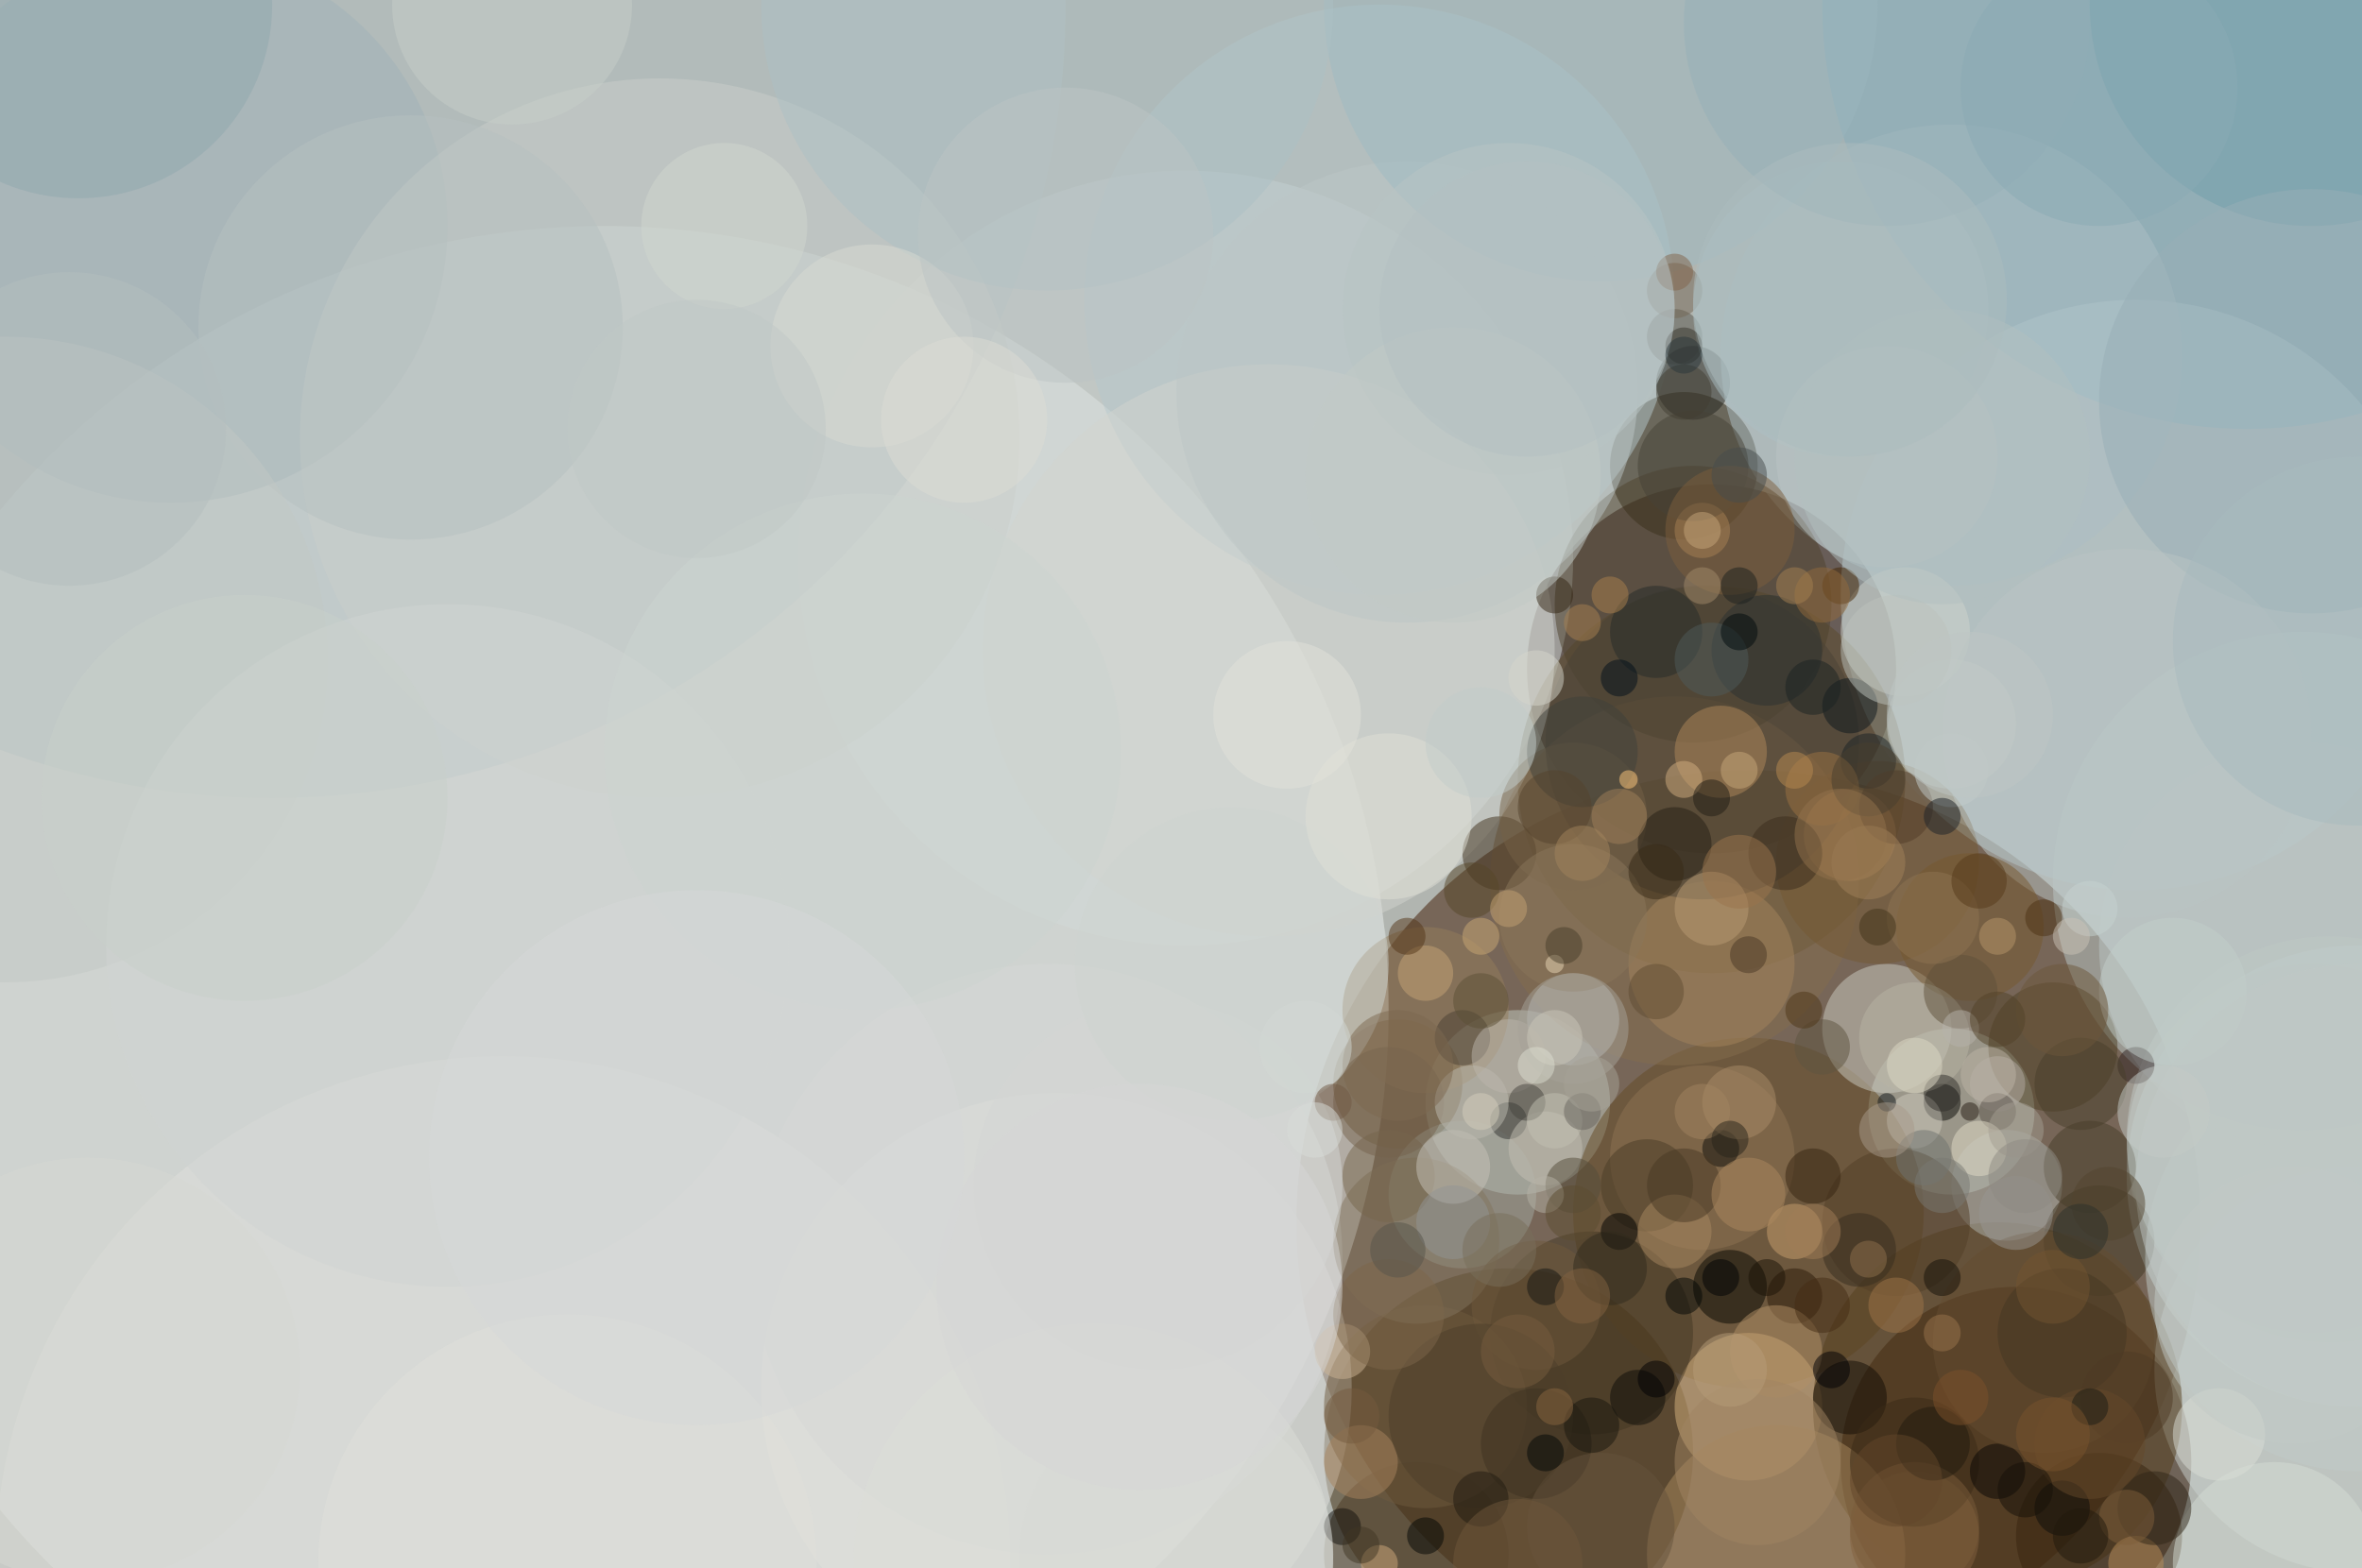 <svg height="680" width="1024" xmlns="http://www.w3.org/2000/svg"><path d="m0 0h1024v680h-1024z" fill="#b1b5b0"/><g fill-opacity=".502" stroke-width="4"><ellipse cx="758" cy="530" fill="#3f1800" rx="196" ry="196"/><ellipse cx="742" cy="290" fill="#200600" rx="80" ry="80"/><ellipse cx="262" cy="438" fill="#edf2f0" rx="340" ry="340"/><ellipse cx="874" cy="634" fill="#2f1200" rx="76" ry="76"/><ellipse cx="654" cy="630" fill="#3f2a0a" rx="80" ry="80"/><ellipse cx="1022" cy="510" fill="#d4e4e5" rx="100" ry="100"/><ellipse cx="514" cy="242" fill="#d1dad7" rx="168" ry="168"/><ellipse cx="730" cy="202" fill="#261d09" rx="32" ry="32"/><ellipse cx="974" cy="2" fill="#75a7bc" rx="184" ry="184"/><ellipse cx="118" cy="2" fill="#b3c2c4" rx="344" ry="344"/><ellipse cx="658" cy="478" fill="#c4cbc1" rx="40" ry="40"/><ellipse cx="926" cy="258" fill="#b3c9cf" rx="128" ry="128"/><ellipse cx="742" cy="338" fill="#5a4a2a" rx="84" ry="84"/><ellipse cx="846" cy="482" fill="#bec5ba" rx="36" ry="36"/><ellipse cx="458" cy="602" fill="#e1e1de" rx="128" ry="128"/><ellipse cx="998" cy="382" fill="#bcc9ca" rx="108" ry="108"/><ellipse cx="758" cy="526" fill="#654b25" rx="76" ry="76"/><ellipse cx="758" cy="610" fill="#d7b380" rx="32" ry="32"/><ellipse cx="818" cy="446" fill="#cbccc2" rx="28" ry="28"/><ellipse cx="1022" cy="594" fill="#cbd4cf" rx="88" ry="88"/><ellipse cx="866" cy="610" fill="#553e1d" rx="80" ry="80"/><ellipse cx="598" cy="130" fill="#b6c7cc" rx="128" ry="128"/><ellipse cx="218" cy="678" fill="#e0e0db" rx="220" ry="220"/><ellipse cx="726" cy="382" fill="#846c4c" rx="80" ry="80"/><ellipse cx="770" cy="674" fill="#a9895e" rx="56" ry="56"/><ellipse cx="734" cy="166" fill="#23221c" rx="16" ry="16"/><ellipse cx="74" cy="98" fill="#a0b2b7" rx="120" ry="120"/><ellipse cx="606" cy="470" fill="#6e593a" rx="28" ry="28"/><ellipse cx="846" cy="154" fill="#abbec3" rx="100" ry="100"/><ellipse cx="734" cy="262" fill="#4f432c" rx="60" ry="60"/><ellipse cx="1002" cy="498" fill="#bec7c4" rx="80" ry="80"/><ellipse cx="614" cy="674" fill="#4b3822" rx="40" ry="40"/><ellipse cx="682" cy="442" fill="#c3c8c7" rx="20" ry="20"/><ellipse cx="286" cy="190" fill="#c9cec9" rx="156" ry="156"/><ellipse cx="634" cy="518" fill="#a4a9a2" rx="32" ry="32"/><ellipse cx="814" cy="374" fill="#745833" rx="44" ry="44"/><ellipse cx="550" cy="282" fill="#d1d4ce" rx="124" ry="124"/><ellipse cx="826" cy="274" fill="#ced3cc" rx="28" ry="28"/><ellipse cx="870" cy="514" fill="#b0b3ad" rx="24" ry="24"/><ellipse cx="650" cy="370" fill="#41311c" rx="16" ry="16"/><ellipse cx="910" cy="666" fill="#38250f" rx="36" ry="36"/><ellipse cx="454" cy="546" fill="#d6d8d6" rx="128" ry="128"/><ellipse cx="1002" cy="2" fill="#719daa" rx="96" ry="96"/><ellipse cx="610" cy="170" fill="#bcc6c5" rx="100" ry="100"/><ellipse cx="910" cy="538" fill="#403723" rx="24" ry="24"/><ellipse cx="1022" cy="546" fill="#c0c9c7" rx="92" ry="92"/><ellipse cx="694" cy="2" fill="#9db9c1" rx="120" ry="120"/><ellipse cx="890" cy="454" fill="#4e4025" rx="28" ry="28"/><ellipse cx="690" cy="578" fill="#433623" rx="44" ry="44"/><ellipse cx="750" cy="558" fill="#070701" rx="16" ry="16"/><ellipse cx="742" cy="418" fill="#a4835c" rx="36" ry="36"/><ellipse cx="738" cy="322" fill="#4a4336" rx="68" ry="68"/><ellipse cx="738" cy="230" fill="#d1a36c" rx="12" ry="12"/><ellipse cx="618" cy="610" fill="#6f5a3f" rx="44" ry="44"/><ellipse cx="998" cy="410" fill="#bbc6c6" rx="88" ry="88"/><ellipse cx="618" cy="438" fill="#947d5b" rx="36" ry="36"/><ellipse cx="178" cy="142" fill="#b5bfbf" rx="92" ry="92"/><ellipse cx="842" cy="478" fill="#090907" rx="8" ry="8"/><ellipse cx="726" cy="146" fill="#56544a" rx="12" ry="12"/><ellipse cx="738" cy="502" fill="#8d7352" rx="40" ry="40"/><ellipse cx="746" cy="326" fill="#af875a" rx="20" ry="20"/><ellipse cx="1002" cy="174" fill="#97aeb5" rx="92" ry="92"/><ellipse cx="34" cy="2" fill="#8fa8ae" rx="84" ry="84"/><ellipse cx="614" cy="538" fill="#81755e" rx="36" ry="36"/><ellipse cx="822" cy="530" fill="#533e26" rx="32" ry="32"/><ellipse cx="454" cy="2" fill="#acbfc4" rx="124" ry="124"/><ellipse cx="986" cy="678" fill="#d4dbd4" rx="44" ry="44"/><ellipse cx="906" cy="506" fill="#473d29" rx="20" ry="20"/><ellipse cx="474" cy="678" fill="#dbddd8" rx="104" ry="104"/><ellipse cx="734" cy="202" fill="#464237" rx="24" ry="24"/><ellipse cx="802" cy="606" fill="#130d04" rx="16" ry="16"/><ellipse cx="922" cy="318" fill="#bac4c3" rx="80" ry="80"/><ellipse cx="726" cy="126" fill="#746654" rx="12" ry="12"/><ellipse cx="830" cy="666" fill="#81613f" rx="28" ry="28"/><ellipse cx="802" cy="362" fill="#a47c52" rx="20" ry="20"/><ellipse cx="654" cy="134" fill="#b8c3c3" rx="72" ry="72"/><ellipse cx="778" cy="534" fill="#caa06e" rx="12" ry="12"/><ellipse cx="798" cy="134" fill="#acbfc3" rx="64" ry="64"/><ellipse cx="2" cy="286" fill="#c1c7c3" rx="140" ry="140"/><ellipse cx="810" cy="330" fill="#1b2327" rx="12" ry="12"/><ellipse cx="502" cy="514" fill="#d3d5d4" rx="80" ry="80"/><ellipse cx="666" cy="626" fill="#312618" rx="24" ry="24"/><ellipse cx="682" cy="354" fill="#756147" rx="32" ry="32"/><ellipse cx="602" cy="510" fill="#77664d" rx="20" ry="20"/><ellipse cx="1010" cy="494" fill="#bec7c4" rx="88" ry="88"/><ellipse cx="714" cy="514" fill="#4a3d27" rx="20" ry="20"/><ellipse cx="666" cy="294" fill="#d5d6cc" rx="12" ry="12"/><ellipse cx="962" cy="622" fill="#d9ded6" rx="20" ry="20"/><ellipse cx="926" cy="462" fill="#302222" rx="8" ry="8"/><ellipse cx="854" cy="402" fill="#77592f" rx="32" ry="32"/><ellipse cx="818" cy="198" fill="#b9c4c4" rx="48" ry="48"/><ellipse cx="534" cy="418" fill="#cdd3d0" rx="68" ry="68"/><ellipse cx="830" cy="634" fill="#3b2a17" rx="28" ry="28"/><ellipse cx="654" cy="486" fill="#333433" rx="8" ry="8"/><ellipse cx="802" cy="306" fill="#0d171c" rx="12" ry="12"/><ellipse cx="830" cy="486" fill="#ccc8bb" rx="12" ry="12"/><ellipse cx="742" cy="394" fill="#ba9b75" rx="16" ry="16"/><ellipse cx="846" cy="314" fill="#c5cdca" rx="28" ry="28"/><ellipse cx="194" cy="410" fill="#cfd4d2" rx="148" ry="148"/><ellipse cx="726" cy="366" fill="#251f14" rx="16" ry="16"/><ellipse cx="822" cy="350" fill="#533d28" rx="16" ry="16"/><ellipse cx="634" cy="450" fill="#4a4134" rx="12" ry="12"/><ellipse cx="778" cy="562" fill="#2c1b08" rx="12" ry="12"/><ellipse cx="726" cy="534" fill="#a78760" rx="16" ry="16"/><ellipse cx="750" cy="230" fill="#7c5f3d" rx="28" ry="28"/><ellipse cx="926" cy="678" fill="#b98d59" rx="12" ry="12"/><ellipse cx="666" cy="566" fill="#6f593d" rx="28" ry="28"/><ellipse cx="602" cy="478" fill="#75634c" rx="24" ry="24"/><ellipse cx="630" cy="506" fill="#c6c1b7" rx="16" ry="16"/><ellipse cx="638" cy="478" fill="#bcbab0" rx="16" ry="16"/><ellipse cx="798" cy="254" fill="#432400" rx="8" ry="8"/><ellipse cx="718" cy="274" fill="#252a29" rx="20" ry="20"/><ellipse cx="674" cy="258" fill="#342715" rx="8" ry="8"/><ellipse cx="866" cy="638" fill="#080704" rx="12" ry="12"/><ellipse cx="822" cy="282" fill="#bcc1bb" rx="24" ry="24"/><ellipse cx="654" cy="458" fill="#bbb6ac" rx="16" ry="16"/><ellipse cx="746" cy="498" fill="#0e0e0a" rx="8" ry="8"/><ellipse cx="582" cy="662" fill="#13110c" rx="8" ry="8"/><ellipse cx="602" cy="354" fill="#dfe0d6" rx="36" ry="36"/><ellipse cx="766" cy="282" fill="#2a3030" rx="24" ry="24"/><ellipse cx="994" cy="566" fill="#c1c9c6" rx="60" ry="60"/><ellipse cx="730" cy="338" fill="#d2ad7f" rx="8" ry="8"/><ellipse cx="590" cy="634" fill="#a7845f" rx="16" ry="16"/><ellipse cx="222" cy="2" fill="#c6cec7" rx="52" ry="52"/><ellipse cx="686" cy="326" fill="#3f413b" rx="24" ry="24"/><ellipse cx="378" cy="150" fill="#d8dad1" rx="44" ry="44"/><ellipse cx="790" cy="342" fill="#9b7242" rx="16" ry="16"/><ellipse cx="670" cy="498" fill="#c3c0b3" rx="16" ry="16"/><ellipse cx="754" cy="478" fill="#aa8c68" rx="16" ry="16"/><ellipse cx="770" cy="586" fill="#b28f67" rx="20" ry="20"/><ellipse cx="710" cy="606" fill="#0c0c08" rx="12" ry="12"/><ellipse cx="774" cy="370" fill="#3a2d1c" rx="16" ry="16"/><ellipse cx="682" cy="398" fill="#89765b" rx="32" ry="32"/><ellipse cx="582" cy="586" fill="#cbb494" rx="12" ry="12"/><ellipse cx="934" cy="654" fill="#2f2517" rx="16" ry="16"/><ellipse cx="886" cy="582" fill="#644c30" rx="48" ry="48"/><ellipse cx="786" cy="510" fill="#362510" rx="12" ry="12"/><ellipse cx="790" cy="454" fill="#5e5541" rx="12" ry="12"/><ellipse cx="1022" cy="278" fill="#a7b9bd" rx="80" ry="80"/><ellipse cx="902" cy="470" fill="#493e2a" rx="20" ry="20"/><ellipse cx="866" cy="470" fill="#b4aca3" rx="12" ry="12"/><ellipse cx="702" cy="534" rx="8" ry="8"/><ellipse cx="730" cy="514" fill="#483824" rx="16" ry="16"/><ellipse cx="942" cy="430" fill="#c2cdc9" rx="32" ry="32"/><ellipse cx="830" cy="450" fill="#b8b3a4" rx="24" ry="24"/><ellipse cx="682" cy="514" fill="#554d3a" rx="12" ry="12"/><ellipse cx="730" cy="170" fill="#433e33" rx="12" ry="12"/><ellipse cx="874" cy="526" fill="#979591" rx="16" ry="16"/><ellipse cx="730" cy="562" fill="#020605" rx="8" ry="8"/><ellipse cx="618" cy="422" fill="#c6a476" rx="12" ry="12"/><ellipse cx="894" cy="438" fill="#6c563b" rx="20" ry="20"/><ellipse cx="758" cy="518" fill="#ab885e" rx="16" ry="16"/><ellipse cx="850" cy="430" fill="#5e503a" rx="16" ry="16"/><ellipse cx="754" cy="378" fill="#99744c" rx="16" ry="16"/><ellipse cx="830" cy="662" fill="#7b5c3b" rx="28" ry="28"/><ellipse cx="694" cy="662" fill="#65533c" rx="32" ry="32"/><ellipse cx="846" cy="334" fill="#c2cbc9" rx="16" ry="16"/><ellipse cx="866" cy="482" fill="#5b534b" rx="8" ry="8"/><ellipse cx="598" cy="678" fill="#cfaa7c" rx="8" ry="8"/><ellipse cx="510" cy="674" fill="#d7d9d5" rx="68" ry="68"/><ellipse cx="706" cy="338" fill="#ffc87d" rx="4" ry="4"/><ellipse cx="630" cy="206" fill="#c2cac6" rx="64" ry="64"/><ellipse cx="662" cy="478" fill="#46443e" rx="8" ry="8"/><ellipse cx="642" cy="614" fill="#4d3e2a" rx="40" ry="40"/><ellipse cx="842" cy="354" fill="#1c2329" rx="8" ry="8"/><ellipse cx="858" cy="498" fill="#e1dbc7" rx="12" ry="12"/><ellipse cx="838" cy="398" fill="#8e7452" rx="20" ry="20"/><ellipse cx="1022" cy="514" fill="#bfc8c5" rx="96" ry="96"/><ellipse cx="834" cy="502" fill="#6f726f" rx="12" ry="12"/><ellipse cx="894" cy="578" fill="#443622" rx="28" ry="28"/><ellipse cx="754" cy="206" fill="#464c4c" rx="12" ry="12"/><ellipse cx="894" cy="654" fill="#0c0c0b" rx="12" ry="12"/><ellipse cx="806" cy="542" fill="#362c1e" rx="16" ry="16"/><ellipse cx="314" cy="98" fill="#d0d5ce" rx="36" ry="36"/><ellipse cx="702" cy="354" fill="#a0805a" rx="12" ry="12"/><ellipse cx="818" cy="478" fill="#10171a" rx="4" ry="4"/><ellipse cx="718" cy="430" fill="#614d33" rx="12" ry="12"/><ellipse cx="922" cy="658" fill="#7e5f3b" rx="12" ry="12"/><ellipse cx="642" cy="322" fill="#c2ccc9" rx="24" ry="24"/><ellipse cx="822" cy="566" fill="#9d7449" rx="12" ry="12"/><ellipse cx="642" cy="434" fill="#5d5037" rx="12" ry="12"/><ellipse cx="586" cy="614" fill="#755a3f" rx="12" ry="12"/><ellipse cx="842" cy="554" fill="#141008" rx="8" ry="8"/><ellipse cx="914" cy="522" fill="#53442f" rx="16" ry="16"/><ellipse cx="674" cy="350" fill="#55422c" rx="16" ry="16"/><ellipse cx="642" cy="406" fill="#caa874" rx="8" ry="8"/><ellipse cx="702" cy="294" fill="#000e1b" rx="8" ry="8"/><ellipse cx="618" cy="666" fill="#030704" rx="8" ry="8"/><ellipse cx="638" cy="386" fill="#564628" rx="12" ry="12"/><ellipse cx="818" cy="10" fill="#95b0b8" rx="88" ry="88"/><ellipse cx="742" cy="286" fill="#4e5b5b" rx="16" ry="16"/><ellipse cx="794" cy="594" fill="#000104" rx="8" ry="8"/><ellipse cx="718" cy="378" fill="#392a17" rx="12" ry="12"/><ellipse cx="602" cy="570" fill="#7c674a" rx="24" ry="24"/><ellipse cx="630" cy="530" fill="#929494" rx="16" ry="16"/><ellipse cx="874" cy="490" fill="#a49d91" rx="12" ry="12"/><ellipse cx="850" cy="446" fill="#b5b2a9" rx="8" ry="8"/><ellipse cx="758" cy="414" fill="#4b3926" rx="8" ry="8"/><ellipse cx="606" cy="462" fill="#7c6850" rx="24" ry="24"/><ellipse cx="786" cy="534" fill="#9f7d56" rx="12" ry="12"/><ellipse cx="374" cy="326" fill="#cbd3cf" rx="112" ry="112"/><ellipse cx="698" cy="550" fill="#312a1d" rx="16" ry="16"/><ellipse cx="642" cy="650" fill="#211b10" rx="12" ry="12"/><ellipse cx="682" cy="446" fill="#a5a198" rx="24" ry="24"/><ellipse cx="838" cy="626" fill="#211a0f" rx="16" ry="16"/><ellipse cx="718" cy="598" fill="#000002" rx="8" ry="8"/><ellipse cx="690" cy="618" fill="#18170f" rx="12" ry="12"/><ellipse cx="730" cy="150" fill="#37342c" rx="8" ry="8"/><ellipse cx="810" cy="374" fill="#a1815b" rx="16" ry="16"/><ellipse cx="790" cy="258" fill="#926b3c" rx="12" ry="12"/><ellipse cx="938" cy="482" fill="#c4cac5" rx="20" ry="20"/><ellipse cx="246" cy="678" fill="#dfe0d9" rx="108" ry="108"/><ellipse cx="462" cy="102" fill="#bbc4c4" rx="64" ry="64"/><ellipse cx="866" cy="442" fill="#534229" rx="12" ry="12"/><ellipse cx="494" cy="558" fill="#d5d6d5" rx="88" ry="88"/><ellipse cx="698" cy="258" fill="#aa7f4c" rx="8" ry="8"/><ellipse cx="842" cy="198" fill="#b1bfc0" rx="64" ry="64"/><ellipse cx="922" cy="606" fill="#4f3b24" rx="20" ry="20"/><ellipse cx="558" cy="310" fill="#e1e2da" rx="32" ry="32"/><ellipse cx="30" cy="186" fill="#b3bdbe" rx="68" ry="68"/><ellipse cx="866" cy="406" fill="#b5956a" rx="8" ry="8"/><ellipse cx="878" cy="510" fill="#8e8982" rx="16" ry="16"/><ellipse cx="302" cy="502" fill="#d6d8d7" rx="116" ry="116"/><ellipse cx="610" cy="406" fill="#543618" rx="8" ry="8"/><ellipse cx="910" cy="38" fill="#8aaab3" rx="60" ry="60"/><ellipse cx="762" cy="634" fill="#9f8463" rx="36" ry="36"/><ellipse cx="418" cy="182" fill="#dcdcd3" rx="36" ry="36"/><ellipse cx="754" cy="254" fill="#1d211f" rx="8" ry="8"/><ellipse cx="742" cy="346" fill="#201c14" rx="8" ry="8"/><ellipse cx="726" cy="118" fill="#82644a" rx="8" ry="8"/><ellipse cx="662" cy="134" fill="#b4c0c2" rx="64" ry="64"/><ellipse cx="810" cy="546" fill="#8d704c" rx="8" ry="8"/><ellipse cx="566" cy="454" fill="#d2d8d4" rx="20" ry="20"/><ellipse cx="670" cy="518" fill="#b5b1a5" rx="8" ry="8"/><ellipse cx="906" cy="626" fill="#64482a" rx="24" ry="24"/><ellipse cx="674" cy="418" fill="#ead8b6" rx="4" ry="4"/><ellipse cx="890" cy="558" fill="#735530" rx="16" ry="16"/><ellipse cx="738" cy="230" fill="#c5a67a" rx="8" ry="8"/><ellipse cx="730" cy="154" fill="#2a373b" rx="8" ry="8"/><ellipse cx="810" cy="338" fill="#493f2f" rx="16" ry="16"/><ellipse cx="782" cy="438" fill="#4e3716" rx="8" ry="8"/><ellipse cx="862" cy="466" fill="#bbb3a6" rx="12" ry="12"/><ellipse cx="686" cy="270" fill="#a77f51" rx="8" ry="8"/><ellipse cx="842" cy="578" fill="#9a754c" rx="8" ry="8"/><ellipse cx="738" cy="254" fill="#a28a6b" rx="8" ry="8"/><ellipse cx="754" cy="334" fill="#c8a77b" rx="8" ry="8"/><ellipse cx="38" cy="594" fill="#d6d8d1" rx="92" ry="92"/><ellipse cx="106" cy="346" fill="#c7cfca" rx="88" ry="88"/><ellipse cx="674" cy="486" fill="#c1bfb1" rx="12" ry="12"/><ellipse cx="738" cy="482" fill="#a18460" rx="12" ry="12"/><ellipse cx="878" cy="646" fill="#161109" rx="12" ry="12"/><ellipse cx="674" cy="610" fill="#8a6641" rx="8" ry="8"/><ellipse cx="658" cy="586" fill="#775d3f" rx="16" ry="16"/><ellipse cx="686" cy="482" fill="#68655e" rx="8" ry="8"/><ellipse cx="906" cy="394" fill="#c5d2cf" rx="12" ry="12"/><ellipse cx="790" cy="566" fill="#452d15" rx="12" ry="12"/><ellipse cx="686" cy="370" fill="#a1835c" rx="12" ry="12"/><ellipse cx="858" cy="382" fill="#573b1b" rx="12" ry="12"/><ellipse cx="886" cy="398" fill="#4d3215" rx="8" ry="8"/><ellipse cx="678" cy="410" fill="#493e2b" rx="8" ry="8"/><ellipse cx="690" cy="470" fill="#a6a195" rx="12" ry="12"/><ellipse cx="778" cy="334" fill="#b88a51" rx="8" ry="8"/><ellipse cx="786" cy="298" fill="#1a2223" rx="12" ry="12"/><ellipse cx="654" cy="394" fill="#c4a173" rx="8" ry="8"/><ellipse cx="798" cy="362" fill="#91724d" rx="20" ry="20"/><ellipse cx="754" cy="274" fill="#010a0c" rx="8" ry="8"/><ellipse cx="778" cy="254" fill="#a47f51" rx="8" ry="8"/><ellipse cx="578" cy="478" fill="#705944" rx="8" ry="8"/><ellipse cx="802" cy="130" fill="#abbbbe" rx="68" ry="68"/><ellipse cx="658" cy="678" fill="#6f573b" rx="28" ry="28"/><ellipse cx="670" cy="630" fill="#010606" rx="8" ry="8"/><ellipse cx="842" cy="474" fill="#312f2b" rx="8" ry="8"/><ellipse cx="854" cy="310" fill="#bdc6c4" rx="36" ry="36"/><ellipse cx="830" cy="462" fill="#dbd7c4" rx="12" ry="12"/><ellipse cx="746" cy="554" fill="#000205" rx="8" ry="8"/><ellipse cx="674" cy="450" fill="#cac6b7" rx="12" ry="12"/><ellipse cx="302" cy="186" fill="#c0c8c5" rx="56" ry="56"/><ellipse cx="590" cy="670" fill="#403625" rx="8" ry="8"/><ellipse cx="766" cy="554" fill="#1b1207" rx="8" ry="8"/><ellipse cx="682" cy="526" fill="#5d4d30" rx="12" ry="12"/><ellipse cx="842" cy="514" fill="#797873" rx="12" ry="12"/><ellipse cx="850" cy="606" fill="#7d512a" rx="12" ry="12"/><ellipse cx="854" cy="482" fill="#241a12" rx="4" ry="4"/><ellipse cx="818" cy="490" fill="#a79a8a" rx="12" ry="12"/><ellipse cx="902" cy="666" fill="#20180d" rx="12" ry="12"/><ellipse cx="822" cy="642" fill="#63472a" rx="20" ry="20"/><ellipse cx="642" cy="482" fill="#d3cdbc" rx="8" ry="8"/><ellipse cx="650" cy="542" fill="#786e5b" rx="16" ry="16"/><ellipse cx="898" cy="406" fill="#c9c2b5" rx="8" ry="8"/><ellipse cx="666" cy="462" fill="#dcddcf" rx="8" ry="8"/><ellipse cx="670" cy="558" fill="#141613" rx="8" ry="8"/><ellipse cx="902" cy="534" fill="#2d302b" rx="12" ry="12"/><ellipse cx="606" cy="542" fill="#56554a" rx="12" ry="12"/><ellipse cx="570" cy="490" fill="#d8dcd7" rx="12" ry="12"/><ellipse cx="906" cy="610" fill="#1b1c14" rx="8" ry="8"/><ellipse cx="814" cy="402" fill="#43341b" rx="8" ry="8"/><ellipse cx="750" cy="594" fill="#b69b78" rx="16" ry="16"/><ellipse cx="890" cy="622" fill="#78522c" rx="16" ry="16"/><ellipse cx="686" cy="562" fill="#826341" rx="12" ry="12"/><ellipse cx="750" cy="494" fill="#29241b" rx="8" ry="8"/></g></svg>